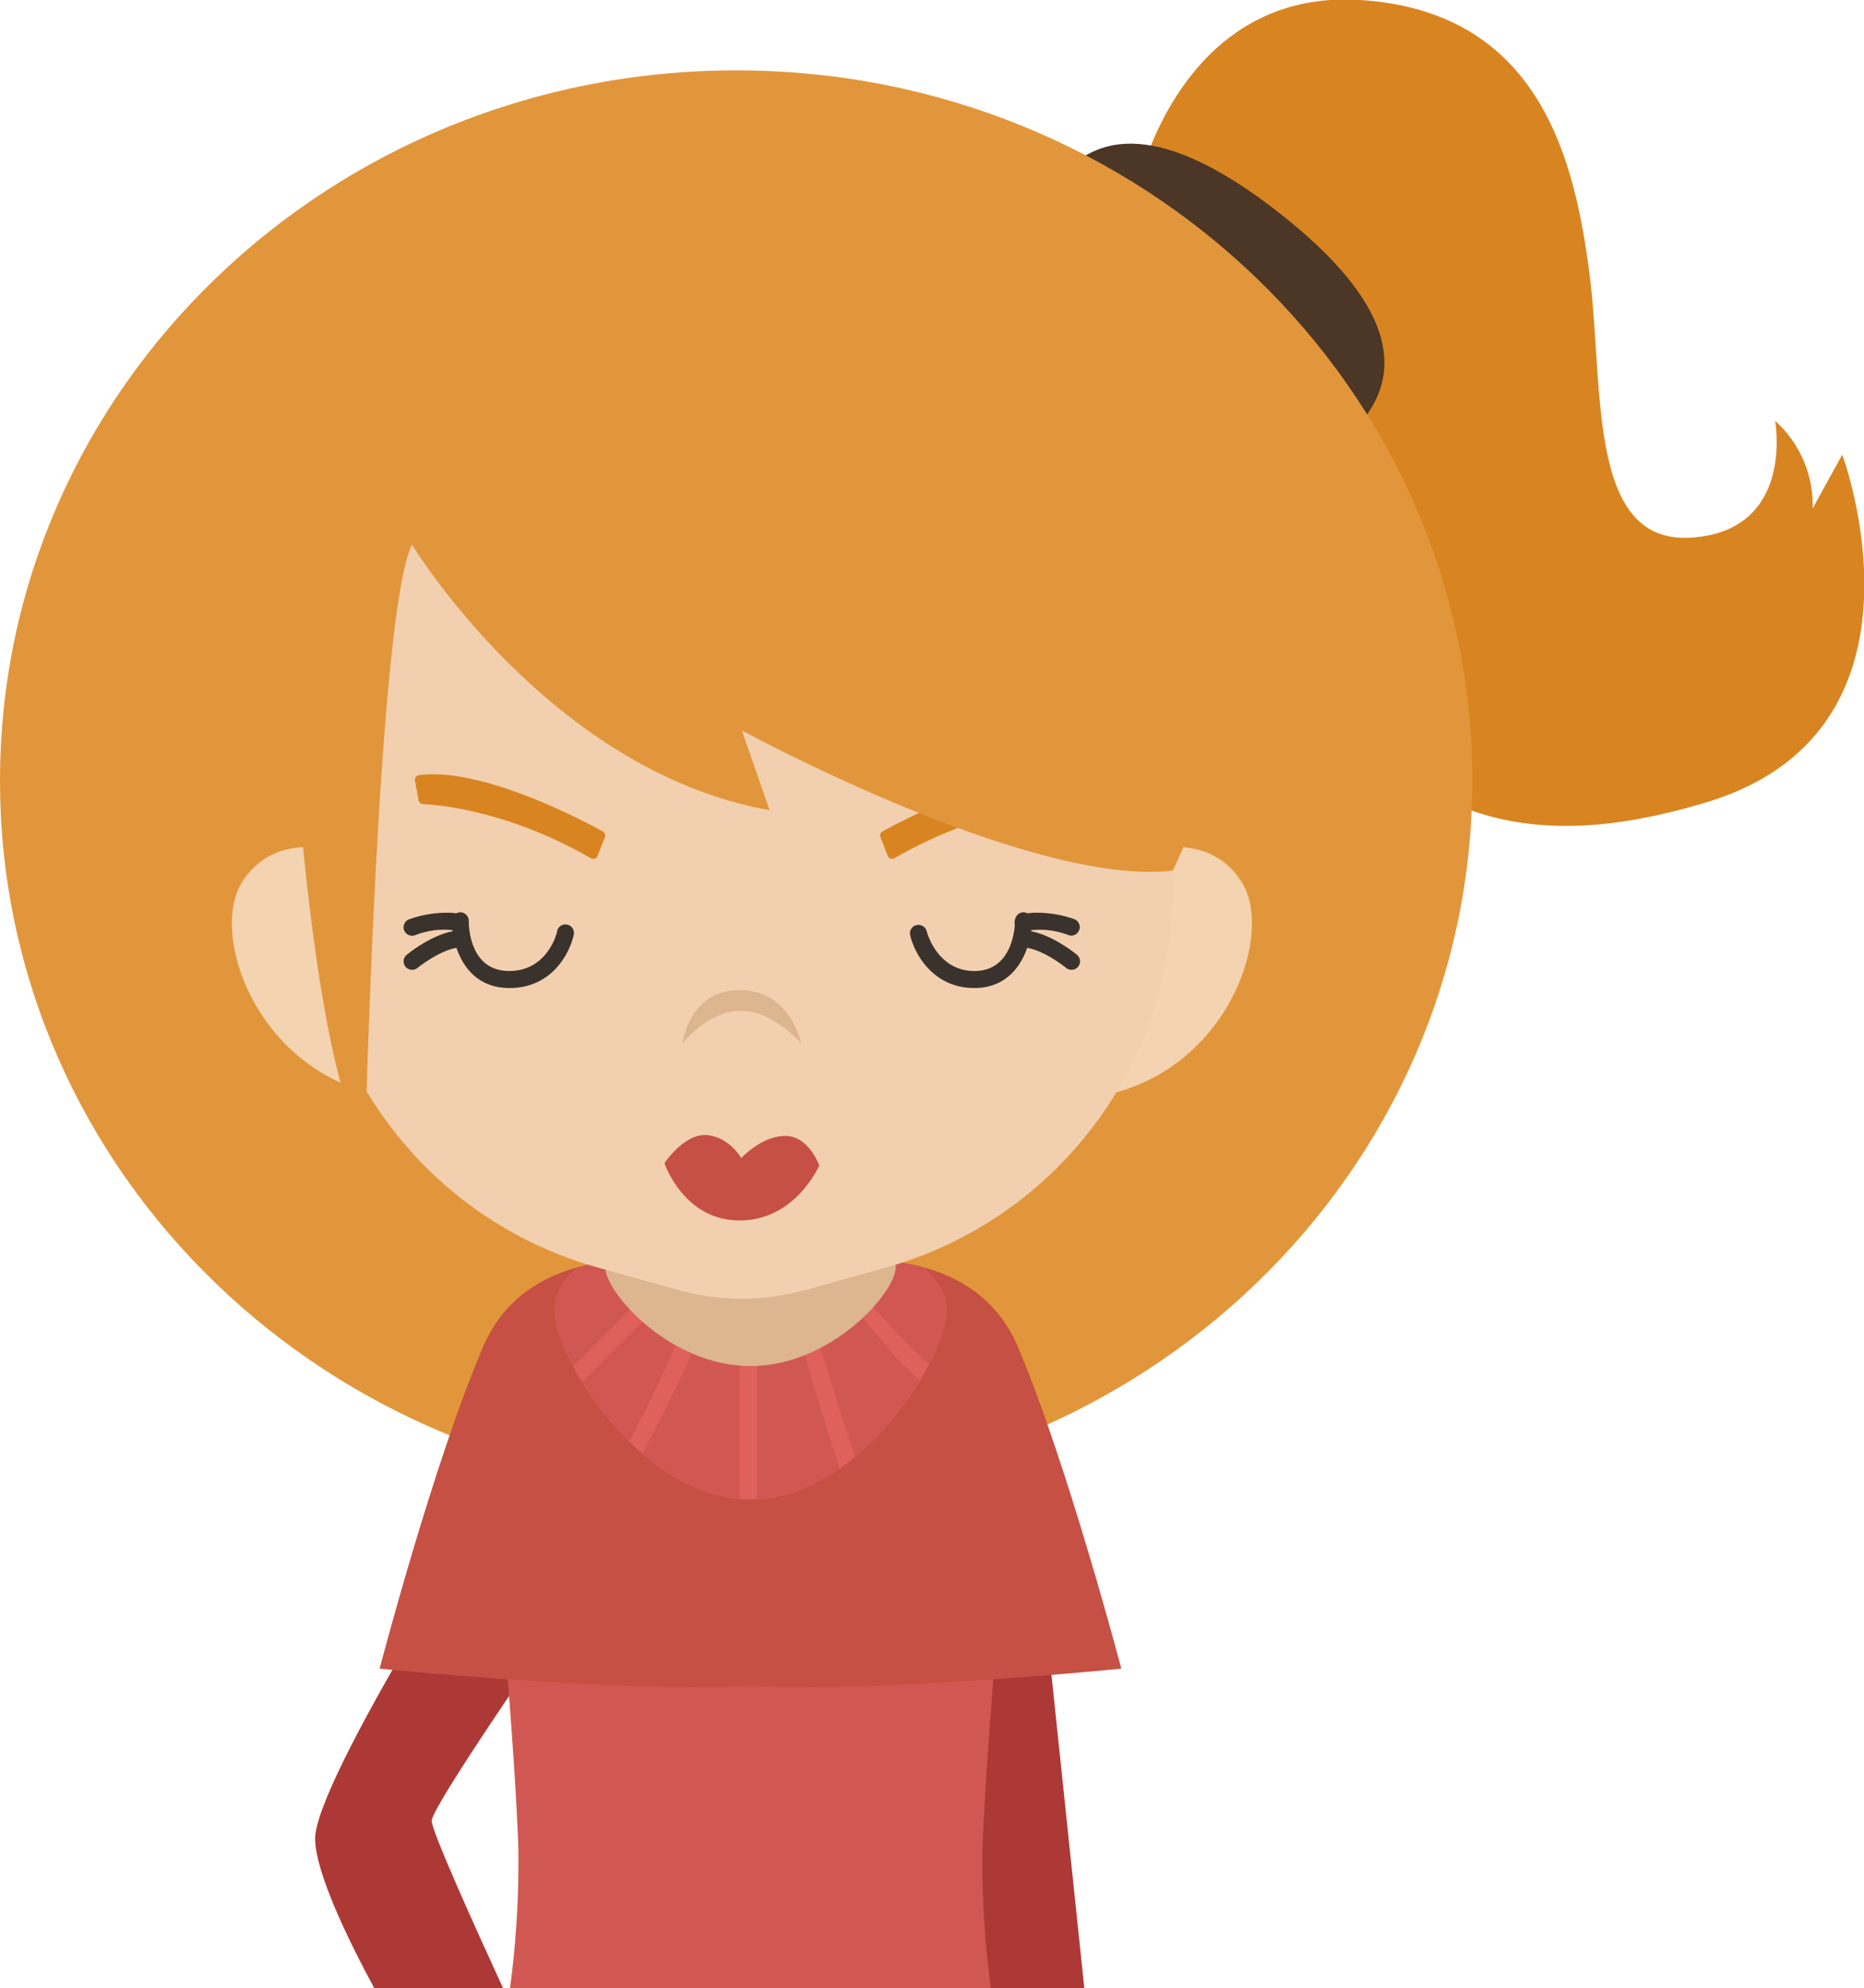<svg xmlns="http://www.w3.org/2000/svg" viewBox="0 0 251.94 268.7"><defs><style>.cls-1{fill:#ad3936;}.cls-2{fill:#d15852;}.cls-3{fill:#d88521;}.cls-4{fill:#4c3626;}.cls-5{fill:#e2963b;}.cls-6{fill:#c65044;}.cls-7{fill:#e0605c;}.cls-8{fill:#ddb58e;}.cls-9{fill:#f4d3b0;}.cls-10{fill:#f2d0af;}.cls-11{fill:#3a332d;}</style></defs><title>资源 247</title><g id="图层_2" data-name="图层 2"><g id="Layer_1" data-name="Layer 1"><path class="cls-1" d="M138.24,189.39c-9.93-4.67-8.29,69.33-8,79.31h16.32Z"/><path class="cls-1" d="M68.39,200.47s-26,40.21-25.8,48.16c.14,4.58,4.39,13.4,8,20.07H68c-3.5-7.62-9.68-21.25-9.65-22.62,0-1.91,15.74-24.6,15.74-24.6S76,196.17,68.39,200.47Z"/><path class="cls-2" d="M135.17,215.8H67.7s2,22.36,2.36,34.12a127.5,127.5,0,0,1-1.13,18.78h65a127.46,127.46,0,0,1-1.14-18.78C133.2,238.16,135.17,215.8,135.17,215.8Z"/><path class="cls-3" d="M153.82,25s5.71-26.53,30-25,29,21.57,31,36.87-.39,36.68,13.73,35.79,11.37-15.79,11.37-15.79A15.31,15.31,0,0,1,245,68.71L249,61.45s13.93,37.3-18.43,47S170.85,109.61,153.82,25Z"/><path class="cls-4" d="M184.33,56.61c-5.06,6.44-14,7.84-29.75-4.52s-16.5-21.4-11.44-27.84,14-7.83,29.76,4.52S189.39,50.17,184.33,56.61Z"/><path class="cls-5" d="M199,105.51c0,53-44.56,96-99.52,96S0,158.55,0,105.51s44.55-96,99.51-96S199,52.46,199,105.51Z"/><path class="cls-6" d="M151.56,225.51s-7.36-27.95-14-43.54-27.69-11.18-27.69-11.18H93s-21-4.41-27.69,11.18-14,43.54-14,43.54,33.53,3.36,50.12,2.32C118,228.87,151.56,225.51,151.56,225.51Z"/><path class="cls-7" d="M127.94,177c0-2.08-1.15-4-3.17-5.75a36.29,36.29,0,0,0-14.89-.48H93a36.25,36.25,0,0,0-14.88.48c-2,1.71-3.18,3.67-3.18,5.75,0,6.69,11.87,25.64,26.51,25.64S127.94,183.71,127.94,177Z"/><path class="cls-2" d="M91.59,170.57a35.59,35.59,0,0,0-13.48.7c-2,1.71-3.18,3.67-3.18,5.75,0,1.85.93,4.62,2.54,7.67Z"/><path class="cls-2" d="M85.07,194.83c1-2,2.07-4,3.06-6.08,2.83-5.85,5.47-11.91,8-18H94.7l-16,16A42.28,42.28,0,0,0,85.07,194.83Z"/><path class="cls-2" d="M91.08,188.05c-1.36,2.82-2.82,5.59-4.26,8.37,3.81,3.27,8.31,5.71,13.17,6.12V170.79h-1.3C96.28,176.6,93.79,182.42,91.08,188.05Z"/><path class="cls-2" d="M109.88,178.2c.87,3.63,2,7.17,3.1,10.72.83,2.67,1.71,5.31,2.55,8a41,41,0,0,0,8.84-10.35,38.46,38.46,0,0,1-3.83-3.83c-3.39-4-6.82-8-10.16-12l-.5.09h-2.14C108.38,173.32,109.32,175.85,109.88,178.2Z"/><path class="cls-2" d="M110,187.35c-1.3-4.19-1.94-8.68-3.32-12.81-.43-1.29-.85-2.52-1.22-3.75h-3.13v31.82a21.75,21.75,0,0,0,11.17-4.18Q111.75,192.9,110,187.35Z"/><path class="cls-2" d="M124.84,183.74c.25.22.47.46.71.68,1.52-2.94,2.39-5.61,2.39-7.4,0-2.08-1.15-4-3.17-5.75a34.92,34.92,0,0,0-11.9-.88A111.21,111.21,0,0,0,124.84,183.74Z"/><path class="cls-8" d="M121.07,171.24c0,3.49-8.79,13.38-19.63,13.38S81.8,174.73,81.8,171.24s8.79-6.32,19.64-6.32S121.07,167.74,121.07,171.24Z"/><path class="cls-9" d="M48.48,115.89S37.72,111,32.64,119.35,37.38,152,62.13,148.22Z"/><path class="cls-9" d="M152.07,115.89s10.76-4.89,15.84,3.46-4.74,32.61-29.49,28.87Z"/><path class="cls-10" d="M119.57,171.35l-10.72,3a32.21,32.21,0,0,1-17.15,0l-10.72-3A53.05,53.05,0,0,1,42,120.2V72.73H158.52V120.2A53.06,53.06,0,0,1,119.57,171.35Z"/><path class="cls-6" d="M89.81,157.19s2.64-4,5.69-3.79,4.69,3.11,4.69,3.11,2.74-3,5.94-3,4.6,4,4.6,4-3.18,7.43-10.77,7.43S89.81,157.19,89.81,157.19Z"/><path class="cls-8" d="M92.26,141s.8-7.17,7.71-7.19,8.32,7.19,8.32,7.19-3.78-4.41-8.19-4.41S92.26,141,92.26,141Z"/><path class="cls-11" d="M62.23,123.29a1.16,1.16,0,0,0-1.15,1.15c0,3,1.52,8.88,7.45,9.08s8.43-4.58,9-7.13a1.15,1.15,0,1,0-2.24-.51c0,.24-1.37,5.51-6.69,5.34s-5.24-6.5-5.24-6.77a1.16,1.16,0,0,0-1.14-1.16Z"/><path class="cls-11" d="M60.26,123.35a15.22,15.22,0,0,0-4.94.88,1.15,1.15,0,0,0-.71,1.46,1.17,1.17,0,0,0,1.47.71,10.76,10.76,0,0,1,5.84-.59,1.15,1.15,0,0,0,.62-2.21A8.7,8.7,0,0,0,60.26,123.35Z"/><path class="cls-11" d="M62.37,125.74c-3.37,0-7.24,3.16-7.4,3.3a1.14,1.14,0,0,0-.16,1.61,1.16,1.16,0,0,0,1.62.16h0c1-.79,3.88-2.81,6-2.77h0a1.15,1.15,0,0,0,0-2.3Z"/><path class="cls-11" d="M138.33,123.29h0a1.15,1.15,0,0,0-1.14,1.16c0,.27-.06,6.59-5.24,6.77s-6.64-5.12-6.69-5.35a1.16,1.16,0,0,0-1.38-.85,1.14,1.14,0,0,0-.86,1.37c.58,2.55,3.21,7.33,9,7.13s7.46-6,7.45-9.08A1.15,1.15,0,0,0,138.33,123.29Z"/><path class="cls-11" d="M140.29,123.35a8.7,8.7,0,0,0-2.28.25,1.15,1.15,0,1,0,.63,2.21,10.89,10.89,0,0,1,5.84.59,1.15,1.15,0,0,0,.75-2.17A15.17,15.17,0,0,0,140.29,123.35Z"/><path class="cls-11" d="M138.18,125.74h-.09a1.15,1.15,0,0,0,0,2.3h.07c2.12,0,5,2,5.94,2.77a1.16,1.16,0,0,0,1.62-.16,1.14,1.14,0,0,0-.16-1.61C145.41,128.9,141.55,125.74,138.18,125.74Z"/><path class="cls-3" d="M80.76,115.68l1-2.54a.64.64,0,0,0-.29-.78c-2.72-1.5-16.43-8.75-24.85-7.6a.62.62,0,0,0-.53.74l.49,2.65a.63.63,0,0,0,.59.52c2.22.11,11.63.93,22.71,7.33A.63.63,0,0,0,80.76,115.68Z"/><path class="cls-3" d="M120,115.68l-1-2.54a.63.63,0,0,1,.28-.78c2.73-1.5,16.44-8.75,24.85-7.6a.62.62,0,0,1,.53.74l-.49,2.65a.62.62,0,0,1-.58.52c-2.23.11-11.64.93-22.72,7.33A.63.63,0,0,1,120,115.68Z"/><path class="cls-5" d="M39.12,88.72s2,51.38,10.2,66.67c0,0,1.75-72.76,6.37-81.78,0,0,18.53,30.6,48.34,35.89l-3.76-10.78s39,21.22,58.25,18.94l12.78-28L160.91,61.45H37.74Z"/></g></g></svg>